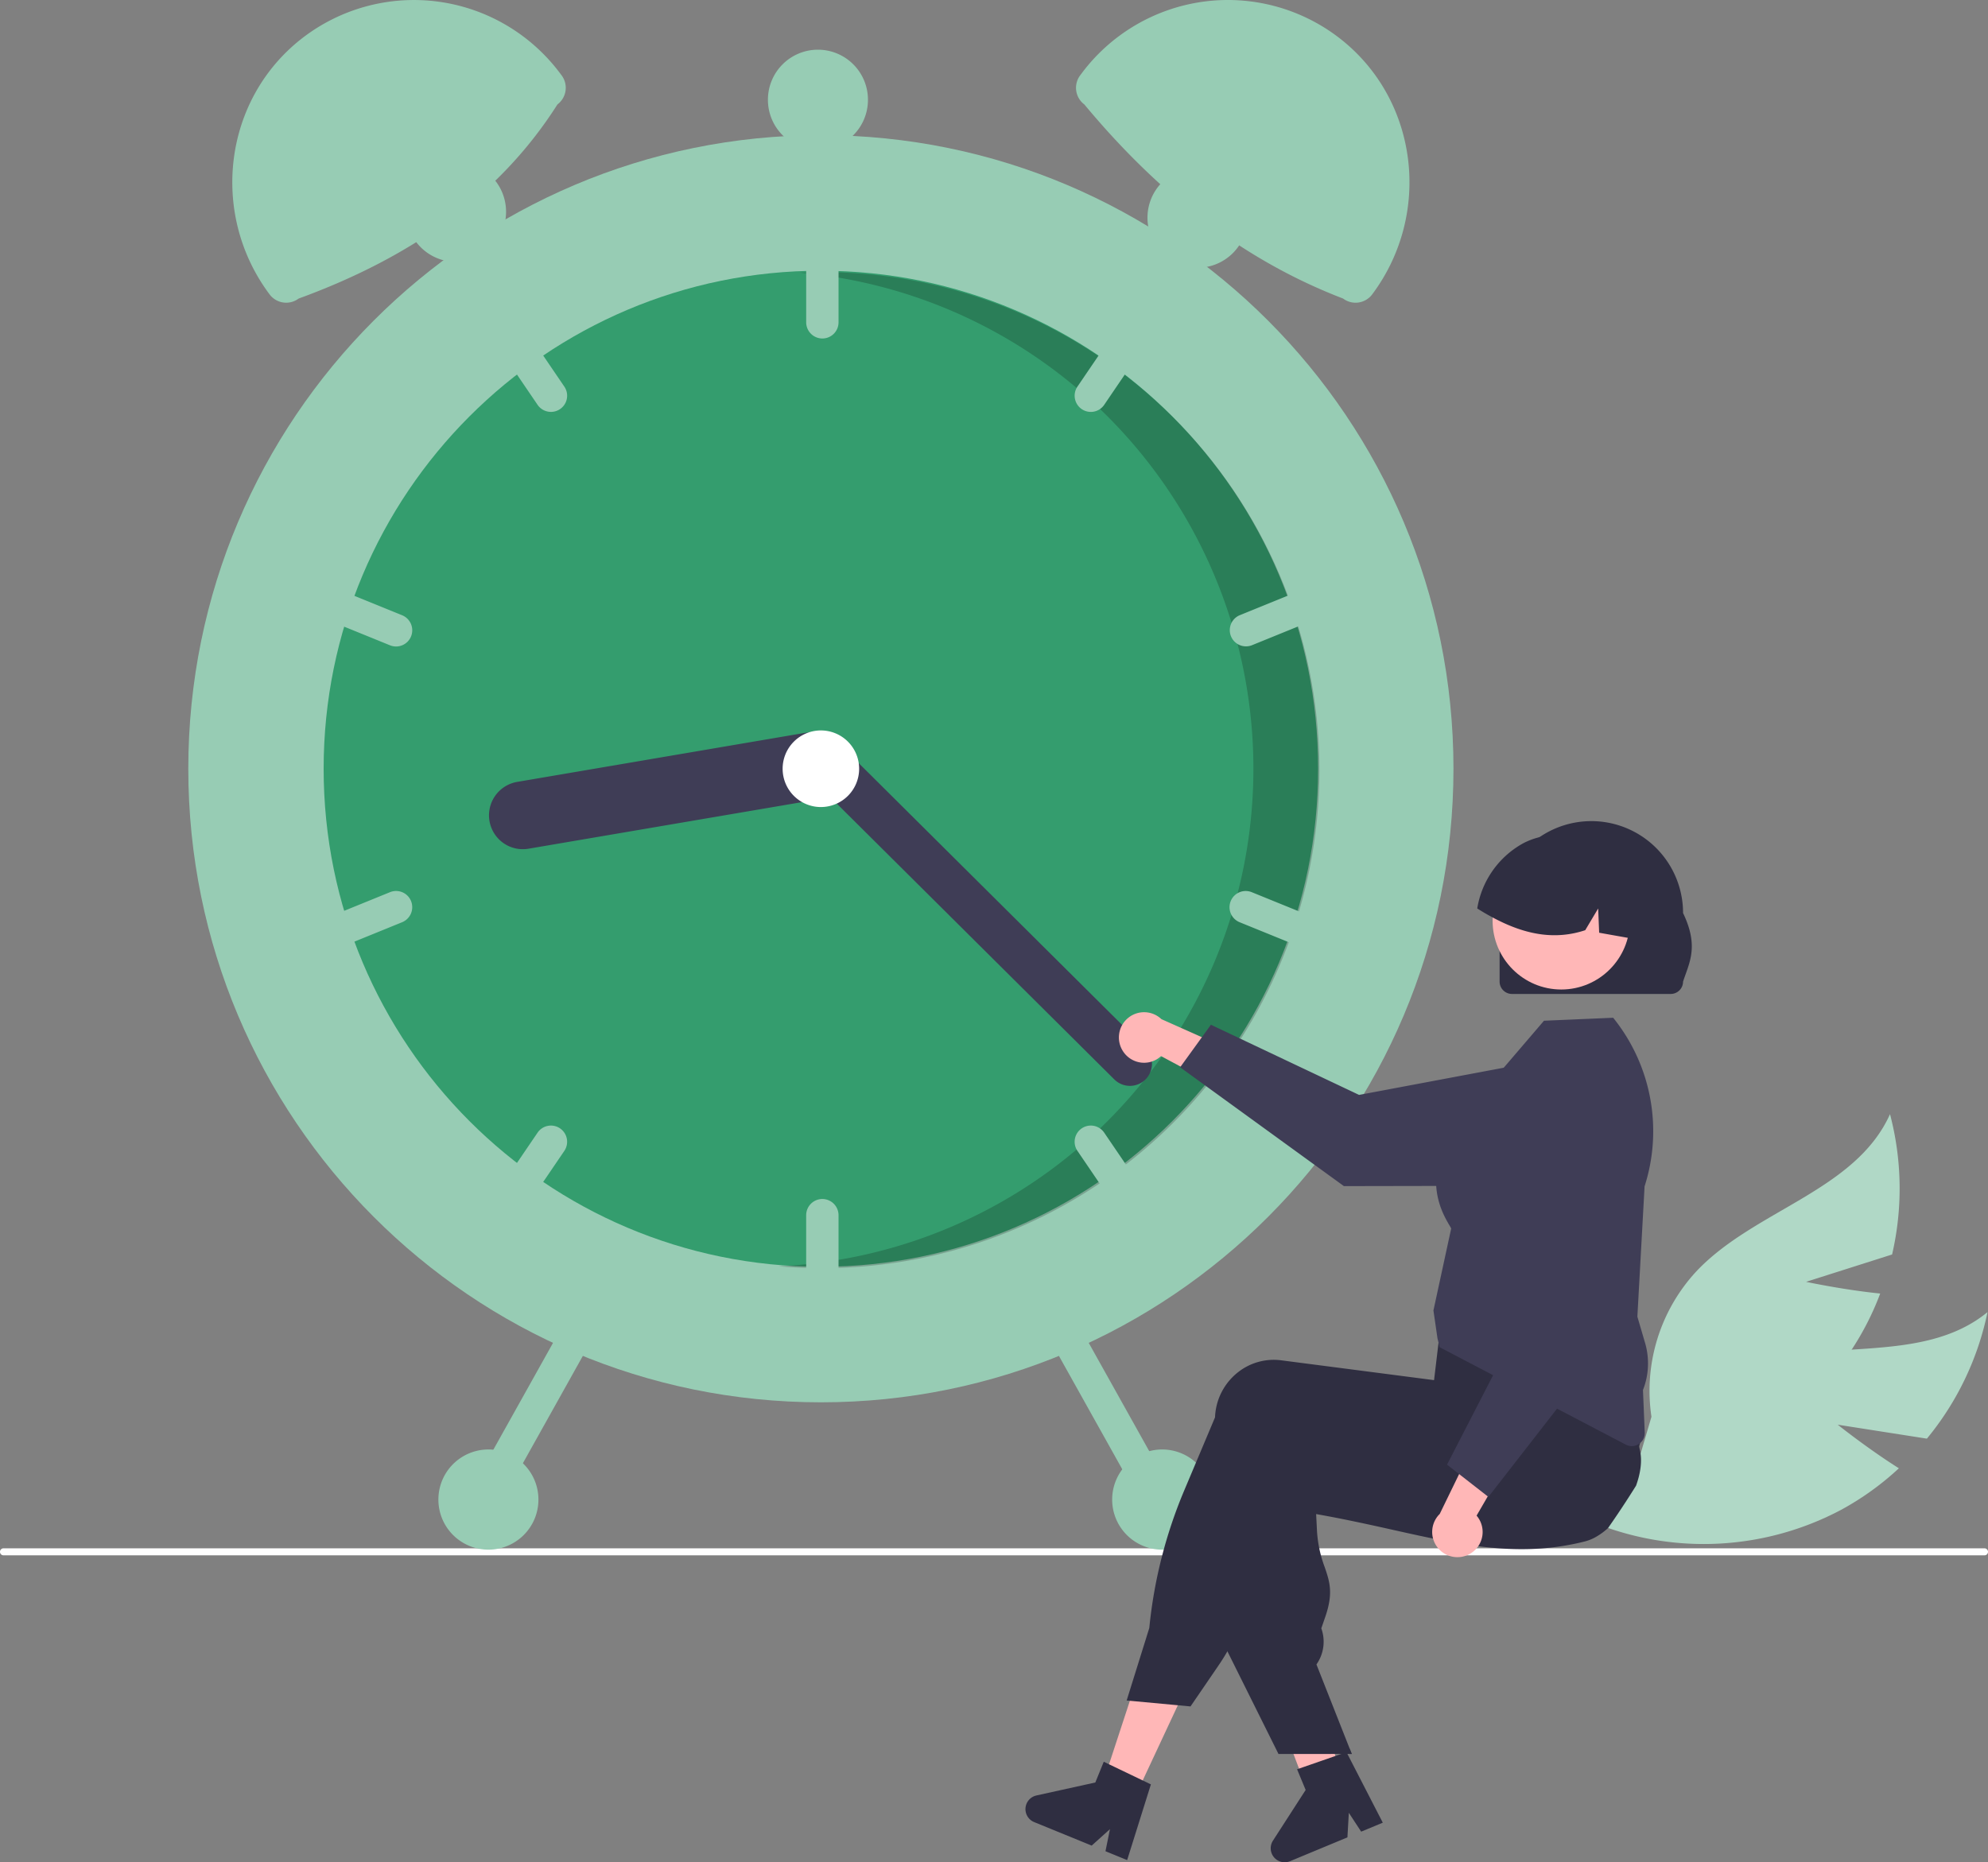 <svg xmlns="http://www.w3.org/2000/svg" width="222" height="208" fill="none">
    <rect width="100%" height="100%" fill="#808080" stroke="none"/>
    <g clip-path="url(#a)">
        <path fill="#B0D8C6"
              d="m205.218 159.126 9.959 1.559a32.596 32.596 0 0 0 6.769-14.133c-7.282 5.972-18.356 2.798-27.186 6.059a19.554 19.554 0 0 0-7.251 4.809 19.602 19.602 0 0 0-4.453 7.482l-4.867 5.246a32.731 32.731 0 0 0 27.406-1.512 31.616 31.616 0 0 0 6.453-4.641c-3.485-2.198-6.83-4.869-6.83-4.869Z"/>
        <path fill="#B0D8C6"
              d="m201.682 143.17 9.608-3.054a32.633 32.633 0 0 0-.233-15.674c-3.859 8.599-15.184 10.706-21.636 17.569a19.629 19.629 0 0 0-5.003 16.23l-2.021 6.87a32.75 32.75 0 0 0 13.417-4.177 32.813 32.813 0 0 0 10.44-9.42 31.75 31.75 0 0 0 3.709-7.037c-4.097-.41-8.281-1.307-8.281-1.307Z"/>
        <path fill="#fff"
              d="M222 173.325a.4.4 0 0 1-.114.278.396.396 0 0 1-.277.114H.391a.389.389 0 0 1-.391-.392.393.393 0 0 1 .391-.391h221.218a.371.371 0 0 1 .15.029.405.405 0 0 1 .212.212.408.408 0 0 1 .029.15Z"/>
        <path fill="#97CCB4"
              d="M91.668 156.627c39.014 0 70.641-31.683 70.641-70.765 0-39.083-31.627-70.766-70.64-70.766-39.015 0-70.642 31.683-70.642 70.766 0 39.082 31.627 70.765 70.641 70.765Z"/>
        <path fill="#97CCB4"
              d="M152.452 85.862a60.893 60.893 0 0 1-6.469 27.361 60.78 60.78 0 0 1-19.615 22.635 60.722 60.722 0 0 1-34.7 10.895 60.72 60.72 0 0 1-36.25-12.01 60.876 60.876 0 0 1-18.055-21.525 60.988 60.988 0 0 1 0-54.712 60.87 60.87 0 0 1 19.606-22.64 60.72 60.72 0 0 1 34.7-10.895 60.722 60.722 0 0 1 36.25 12.01 60.775 60.775 0 0 1 18.064 21.52 60.89 60.89 0 0 1 6.469 27.36Z"/>
        <path fill="#349D6E"
              d="M91.668 141.487c30.667 0 55.527-24.904 55.527-55.625s-24.86-55.625-55.527-55.625S36.141 55.14 36.141 85.862s24.86 55.625 55.527 55.625Z"/>
        <path fill="#000"
              d="M91.813 30.393c-.842 0-1.678.022-2.51.059a55.49 55.49 0 0 1 36.479 18.276 55.681 55.681 0 0 1 14.173 38.314 55.673 55.673 0 0 1-15.783 37.677 55.484 55.484 0 0 1-37.221 16.709 55.478 55.478 0 0 0 44.126-16.078 55.674 55.674 0 0 0 16.263-39.332 55.676 55.676 0 0 0-16.263-39.333 55.48 55.48 0 0 0-39.264-16.292Z"
              opacity=".2"/>
        <path fill="#97CCB4"
              d="M91.832 26.287a1.808 1.808 0 0 0-1.806 1.81v7.9a1.812 1.812 0 0 0 1.806 1.81 1.806 1.806 0 0 0 1.808-1.81v-7.9a1.815 1.815 0 0 0-1.808-1.81ZM127.919 36.98a52.723 52.723 0 0 0-1.551-1.115 1.8 1.8 0 0 0-1.61.787l-4.439 6.527a1.813 1.813 0 0 0 .476 2.514 1.804 1.804 0 0 0 2.511-.477l4.438-6.527a1.795 1.795 0 0 0 .175-1.708ZM148.086 66.742a1.797 1.797 0 0 0-.971-.985 1.8 1.8 0 0 0-1.382-.009l-7.307 2.972a1.81 1.81 0 0 0 1.36 3.354l7.308-2.972a1.813 1.813 0 0 0 .992-2.36ZM63.018 43.179l-4.44-6.527a1.807 1.807 0 0 0-1.61-.787c-.522.362-1.04.734-1.55 1.116a1.802 1.802 0 0 0 .174 1.708l4.439 6.527a1.807 1.807 0 1 0 2.987-2.037ZM44.91 68.72l-7.307-2.972a1.804 1.804 0 0 0-2.354.995 1.813 1.813 0 0 0 .994 2.359l7.307 2.972a1.804 1.804 0 0 0 2.353-.996 1.813 1.813 0 0 0-.992-2.358ZM91.832 133.917a1.813 1.813 0 0 0-1.807 1.81v7.899a1.811 1.811 0 0 0 1.807 1.81 1.811 1.811 0 0 0 1.807-1.81v-7.899a1.814 1.814 0 0 0-1.806-1.81ZM127.744 133.034l-4.438-6.527a1.82 1.82 0 0 0-1.157-.759 1.818 1.818 0 0 0-1.354.282 1.81 1.81 0 0 0-.476 2.515l4.439 6.527a1.804 1.804 0 0 0 1.61.786 54.225 54.225 0 0 0 1.551-1.115 1.802 1.802 0 0 0-.175-1.709ZM147.094 102.622l-7.308-2.972a1.802 1.802 0 0 0-1.382.01 1.812 1.812 0 0 0 .022 3.344l7.307 2.972a1.804 1.804 0 0 0 2.353-.997 1.813 1.813 0 0 0-.992-2.357ZM62.541 126.03a1.807 1.807 0 0 0-2.51.477l-4.439 6.527a1.803 1.803 0 0 0-.174 1.708c.51.382 1.028.754 1.55 1.116a1.797 1.797 0 0 0 1.61-.786l4.44-6.527a1.82 1.82 0 0 0 .281-1.356 1.81 1.81 0 0 0-.758-1.159ZM45.903 100.644a1.8 1.8 0 0 0-1.66-1.128 1.804 1.804 0 0 0-.693.133l-7.307 2.973a1.809 1.809 0 0 0-.992 2.357 1.807 1.807 0 0 0 2.352.997l7.307-2.973a1.817 1.817 0 0 0 .992-2.359Z"/>
        <path fill="#3F3D56"
              d="M94.177 84.964a3.795 3.795 0 0 1-.644 2.823 3.782 3.782 0 0 1-2.447 1.543l-32.067 5.464a3.773 3.773 0 0 1-3.833-1.717 3.788 3.788 0 0 1 2.566-5.746l32.067-5.464a3.778 3.778 0 0 1 2.818.645 3.79 3.79 0 0 1 1.54 2.452Z"/>
        <path fill="#3F3D56"
              d="M127.927 120.554a2.467 2.467 0 0 1-3.485.014l-34.52-34.31a2.47 2.47 0 0 1 1.727-4.219 2.462 2.462 0 0 1 1.745.715l34.519 34.309a2.472 2.472 0 0 1 .014 3.491Z"/>
        <path fill="#fff"
              d="M91.668 90.14a4.275 4.275 0 0 0 4.272-4.278 4.275 4.275 0 0 0-4.272-4.279 4.275 4.275 0 0 0-4.271 4.279 4.275 4.275 0 0 0 4.271 4.279Z"/>
        <path fill="#97CCB4"
              d="M62.248 11.666c-6.557 10.326-16.56 17.179-28.898 21.68a2.318 2.318 0 0 1-3.246-.466c-6.702-8.963-5.188-21.774 3.656-28.623a20.38 20.38 0 0 1 15.2-4.07 20.37 20.37 0 0 1 7.583 2.626 20.406 20.406 0 0 1 5.985 5.353l.186.248a2.325 2.325 0 0 1-.466 3.252ZM120.808 8.166a20.405 20.405 0 0 1 13.569-7.98 20.356 20.356 0 0 1 15.2 4.071c8.844 6.85 10.357 19.66 3.656 28.623a2.328 2.328 0 0 1-1.527.907 2.316 2.316 0 0 1-1.72-.44c-11.453-4.393-20.845-11.994-28.897-21.68a2.323 2.323 0 0 1-.466-3.253l.185-.248ZM117.935 147.17a1.814 1.814 0 0 0-.695 2.464l10.429 18.67a1.806 1.806 0 0 0 3.316-.392c.13-.462.072-.957-.162-1.376l-10.429-18.67a1.811 1.811 0 0 0-2.459-.696ZM62.942 147.866l-10.429 18.67a1.814 1.814 0 0 0 .695 2.463 1.803 1.803 0 0 0 2.46-.695l10.428-18.67a1.81 1.81 0 0 0-2.068-2.626 1.81 1.81 0 0 0-1.086.858Z"/>
        <path fill="#97CCB4"
              d="M129.782 173.084a5.59 5.59 0 0 0 5.585-5.595 5.59 5.59 0 0 0-5.585-5.595 5.59 5.59 0 0 0-5.586 5.595 5.59 5.59 0 0 0 5.586 5.595ZM133.724 29.908a5.59 5.59 0 0 0 5.586-5.596 5.59 5.59 0 0 0-5.586-5.595 5.59 5.59 0 0 0-5.585 5.595 5.59 5.59 0 0 0 5.585 5.596ZM91.34 16.742a5.59 5.59 0 0 0 5.585-5.595A5.59 5.59 0 0 0 91.34 5.55a5.59 5.59 0 0 0-5.586 5.596 5.59 5.59 0 0 0 5.586 5.595ZM50.926 29.25a5.59 5.59 0 0 0 5.586-5.596 5.59 5.59 0 0 0-5.586-5.595 5.59 5.59 0 0 0-5.585 5.595 5.59 5.59 0 0 0 5.585 5.595ZM54.54 173.084a5.59 5.59 0 0 0 5.586-5.595 5.59 5.59 0 0 0-5.585-5.595 5.59 5.59 0 0 0-5.586 5.595 5.59 5.59 0 0 0 5.586 5.595Z"/>
        <path fill="#FFB7B7"
              d="M125.4 117.407a2.802 2.802 0 0 0 1.999 1.271c.406.053.818.016 1.208-.109.39-.124.748-.332 1.048-.61l8.765 4.705-.47-5.155-8.251-3.677a2.806 2.806 0 0 0-3.735-.125 2.818 2.818 0 0 0-.564 3.7Z"/>
        <path fill="#3F3D56"
              d="m131.786 119.206 3.435-4.749 16.546 7.835 20.59-3.87a7.046 7.046 0 0 1 7.682 3.933 7.069 7.069 0 0 1-6.368 10.08l-23.596.044-18.289-13.273Z"/>
        <path fill="#FFB7B7"
              d="m126.496 201.237-3.475-1.665 4.774-14.551 5.128 2.458-6.427 13.758ZM149.793 198.891a95.733 95.733 0 0 1-3.07 1.841v.008l-.016.002-.005.003-.393.097-.564-1.493-.26-.688-.368-.974-.674-1.783-3.548-9.384 5.516-1.363.207.847h.003l.102.419 1.927 7.83.393 1.6.013.049.237.956.204.829.227.925.069.279Z"/>
        <path fill="#2F2E41"
              d="M182.698 165.936c-.349.562-.707 1.122-1.067 1.677a95.814 95.814 0 0 1-2.059 3.053c0 .003-.003.003-.006.005a7.201 7.201 0 0 1-1.352.99c-.021.015-.044.025-.064.038a4.974 4.974 0 0 1-1.139.458l-.431.107a28.359 28.359 0 0 1-4.434.685c-3.652.269-7.208-.163-10.919-.871-1.833-.348-3.704-.765-5.641-1.197-.633-.143-1.269-.284-1.912-.425-.049-.01-.1-.023-.151-.033a214.92 214.92 0 0 0-2.81-.598 130.663 130.663 0 0 0-3.74-.716l.092 1.823c.077 1.402.368 2.785.863 4.099.551 1.616.988 2.894.066 5.556l-.444 1.289c.231.64.31 1.325.231 2a4.395 4.395 0 0 1-.683 1.894l-.089.136 3.704 9.387.24.608h-1.897l-2.333.003h-3.954l-5.704-11.466-.274-.547v-.028l.59-22.034a6.46 6.46 0 0 1 .049-.586 6.702 6.702 0 0 1 2.544-4.51 6.437 6.437 0 0 1 4.797-1.314l1.952.253 3.99.516 2.81.366.056.008 8.288 1.074.595-2.43.11-.041 3.489-1.281 12.068-4.431.031-.01.794-.292.094.154c.028.046.056.092.082.138a23.746 23.746 0 0 1 1.907 4.434 69.808 69.808 0 0 1 2.003 7.663l.062.307.007.028c.008.044.013.072.016.079.278 1.161.084 2.578-.427 3.982Z"/>
        <path fill="#2F2E41"
              d="M183.208 157.816a6.509 6.509 0 0 0-.138-.491 34.92 34.92 0 0 0-1.414-3.585 58.13 58.13 0 0 0-2.185-4.296 95.928 95.928 0 0 0-2.124-3.621l-.074-.122-11.94 1.6-4.447.596-.265 2.22-.064.549c-.003 0-.003 0 0 .003l-.179 1.498v.003l-.237 1.979-.021-.002-6.598-.857-6.8-.882-3.652-.473a6.437 6.437 0 0 0-4.797 1.314 6.715 6.715 0 0 0-2.59 5.055l-3.446 8.18a52.856 52.856 0 0 0-3.896 15.352l-2.527 8.093.36.034 5.356.498 1.414.133 3.114-4.554c.355-.519.691-1.053 1.005-1.601a24.21 24.21 0 0 0 1.376-2.771l6.736-16.058c.521.089 1.037.174 1.547.255 2.361.384 4.628.697 6.8.939 7.063.79 13.179.851 18.623.181a50.606 50.606 0 0 0 6.338-1.179 6.505 6.505 0 0 0 4.556-4.265c.41-1.2.468-2.493.169-3.725ZM127.606 198.861l-3.76-1.805-.589-.284-.942 2.317-6.575 1.449a1.57 1.57 0 0 0-.839.496 1.565 1.565 0 0 0 .583 2.478l6.425 2.626 2.04-1.838-.501 2.467 2.42.99 2.652-8.456-.914-.44ZM150.713 195.293l.24.609h-.24v-.609ZM149.403 196.031l-3.939 1.368-.619.214.958 2.31-3.654 5.665a1.568 1.568 0 0 0 .112 1.849 1.562 1.562 0 0 0 1.796.444l6.41-2.663.157-2.744 1.378 2.106 2.415-1.002-4.055-7.878-.959.331Z"/>
        <path fill="#3F3D56"
              d="M182.225 161.521a1.453 1.453 0 0 1-.671-.167l-20.79-10.883-.24-.985-.452-3.117.006-.029 1.977-9.132a4.948 4.948 0 0 0-.198-.352c-.882-1.498-3.569-6.058 1.558-12.337l9.001-10.512 7.726-.333.088.111a20.182 20.182 0 0 1 3.42 18.724l-.804 14.554.862 2.939a8.12 8.12 0 0 1-.237 5.248l.198 4.759a1.448 1.448 0 0 1-.402 1.063 1.455 1.455 0 0 1-1.042.449Z"/>
        <path fill="#FFB7B7"
              d="M164.192 173.523a2.808 2.808 0 0 0 .698-4.241l4.999-8.611-5.159.291-3.956 8.133a2.815 2.815 0 0 0-.835 1.819 2.815 2.815 0 0 0 4.253 2.609Z"/>
        <path fill="#3F3D56"
              d="m166.209 167.192-4.619-3.604 8.393-16.293-3.145-20.748a7.073 7.073 0 0 1 1.701-5.755 7.042 7.042 0 0 1 10.421-.134 7.082 7.082 0 0 1 1.903 5.061l-.777 23.625-13.877 17.848Z"/>
        <path fill="#2F2E41"
              d="M167.461 109.638v-7.658a10.269 10.269 0 0 1 2.996-7.258 10.232 10.232 0 0 1 14.486-.01 10.269 10.269 0 0 1 3.005 7.255v.013c1.806 3.769.676 5.561 0 7.658a1.38 1.38 0 0 1-1.375 1.378h-17.736a1.382 1.382 0 0 1-1.376-1.378Z"/>
        <path fill="#FFB7B7"
              d="M174.346 110.519c4.235 0 7.668-3.439 7.668-7.682 0-4.242-3.433-7.68-7.668-7.68s-7.668 3.438-7.668 7.68c0 4.243 3.433 7.682 7.668 7.682Z"/>
        <path fill="#2F2E41"
              d="M182.371 104.851c-.07-.011-.139-.025-.209-.036-1.196-.213-2.392-.422-3.584-.638l-.11-2.708-1.445 2.426c-3.295 1.095-6.379.476-9.279-.89a26.113 26.113 0 0 1-2.78-1.536 10.167 10.167 0 0 1 4.993-7.203c.109-.063.215-.118.325-.172h.001l.002-.002.001-.002c.186-.088.376-.172.567-.25a8.43 8.43 0 0 1 8.866 1.723c2.341 2.239 3.394 5.936 2.652 9.288Z"/>
    </g>
    <defs>
        <clipPath id="a">
            <path fill="#fff" d="M0 0h222v208H0z"/>
        </clipPath>
    </defs>
</svg>